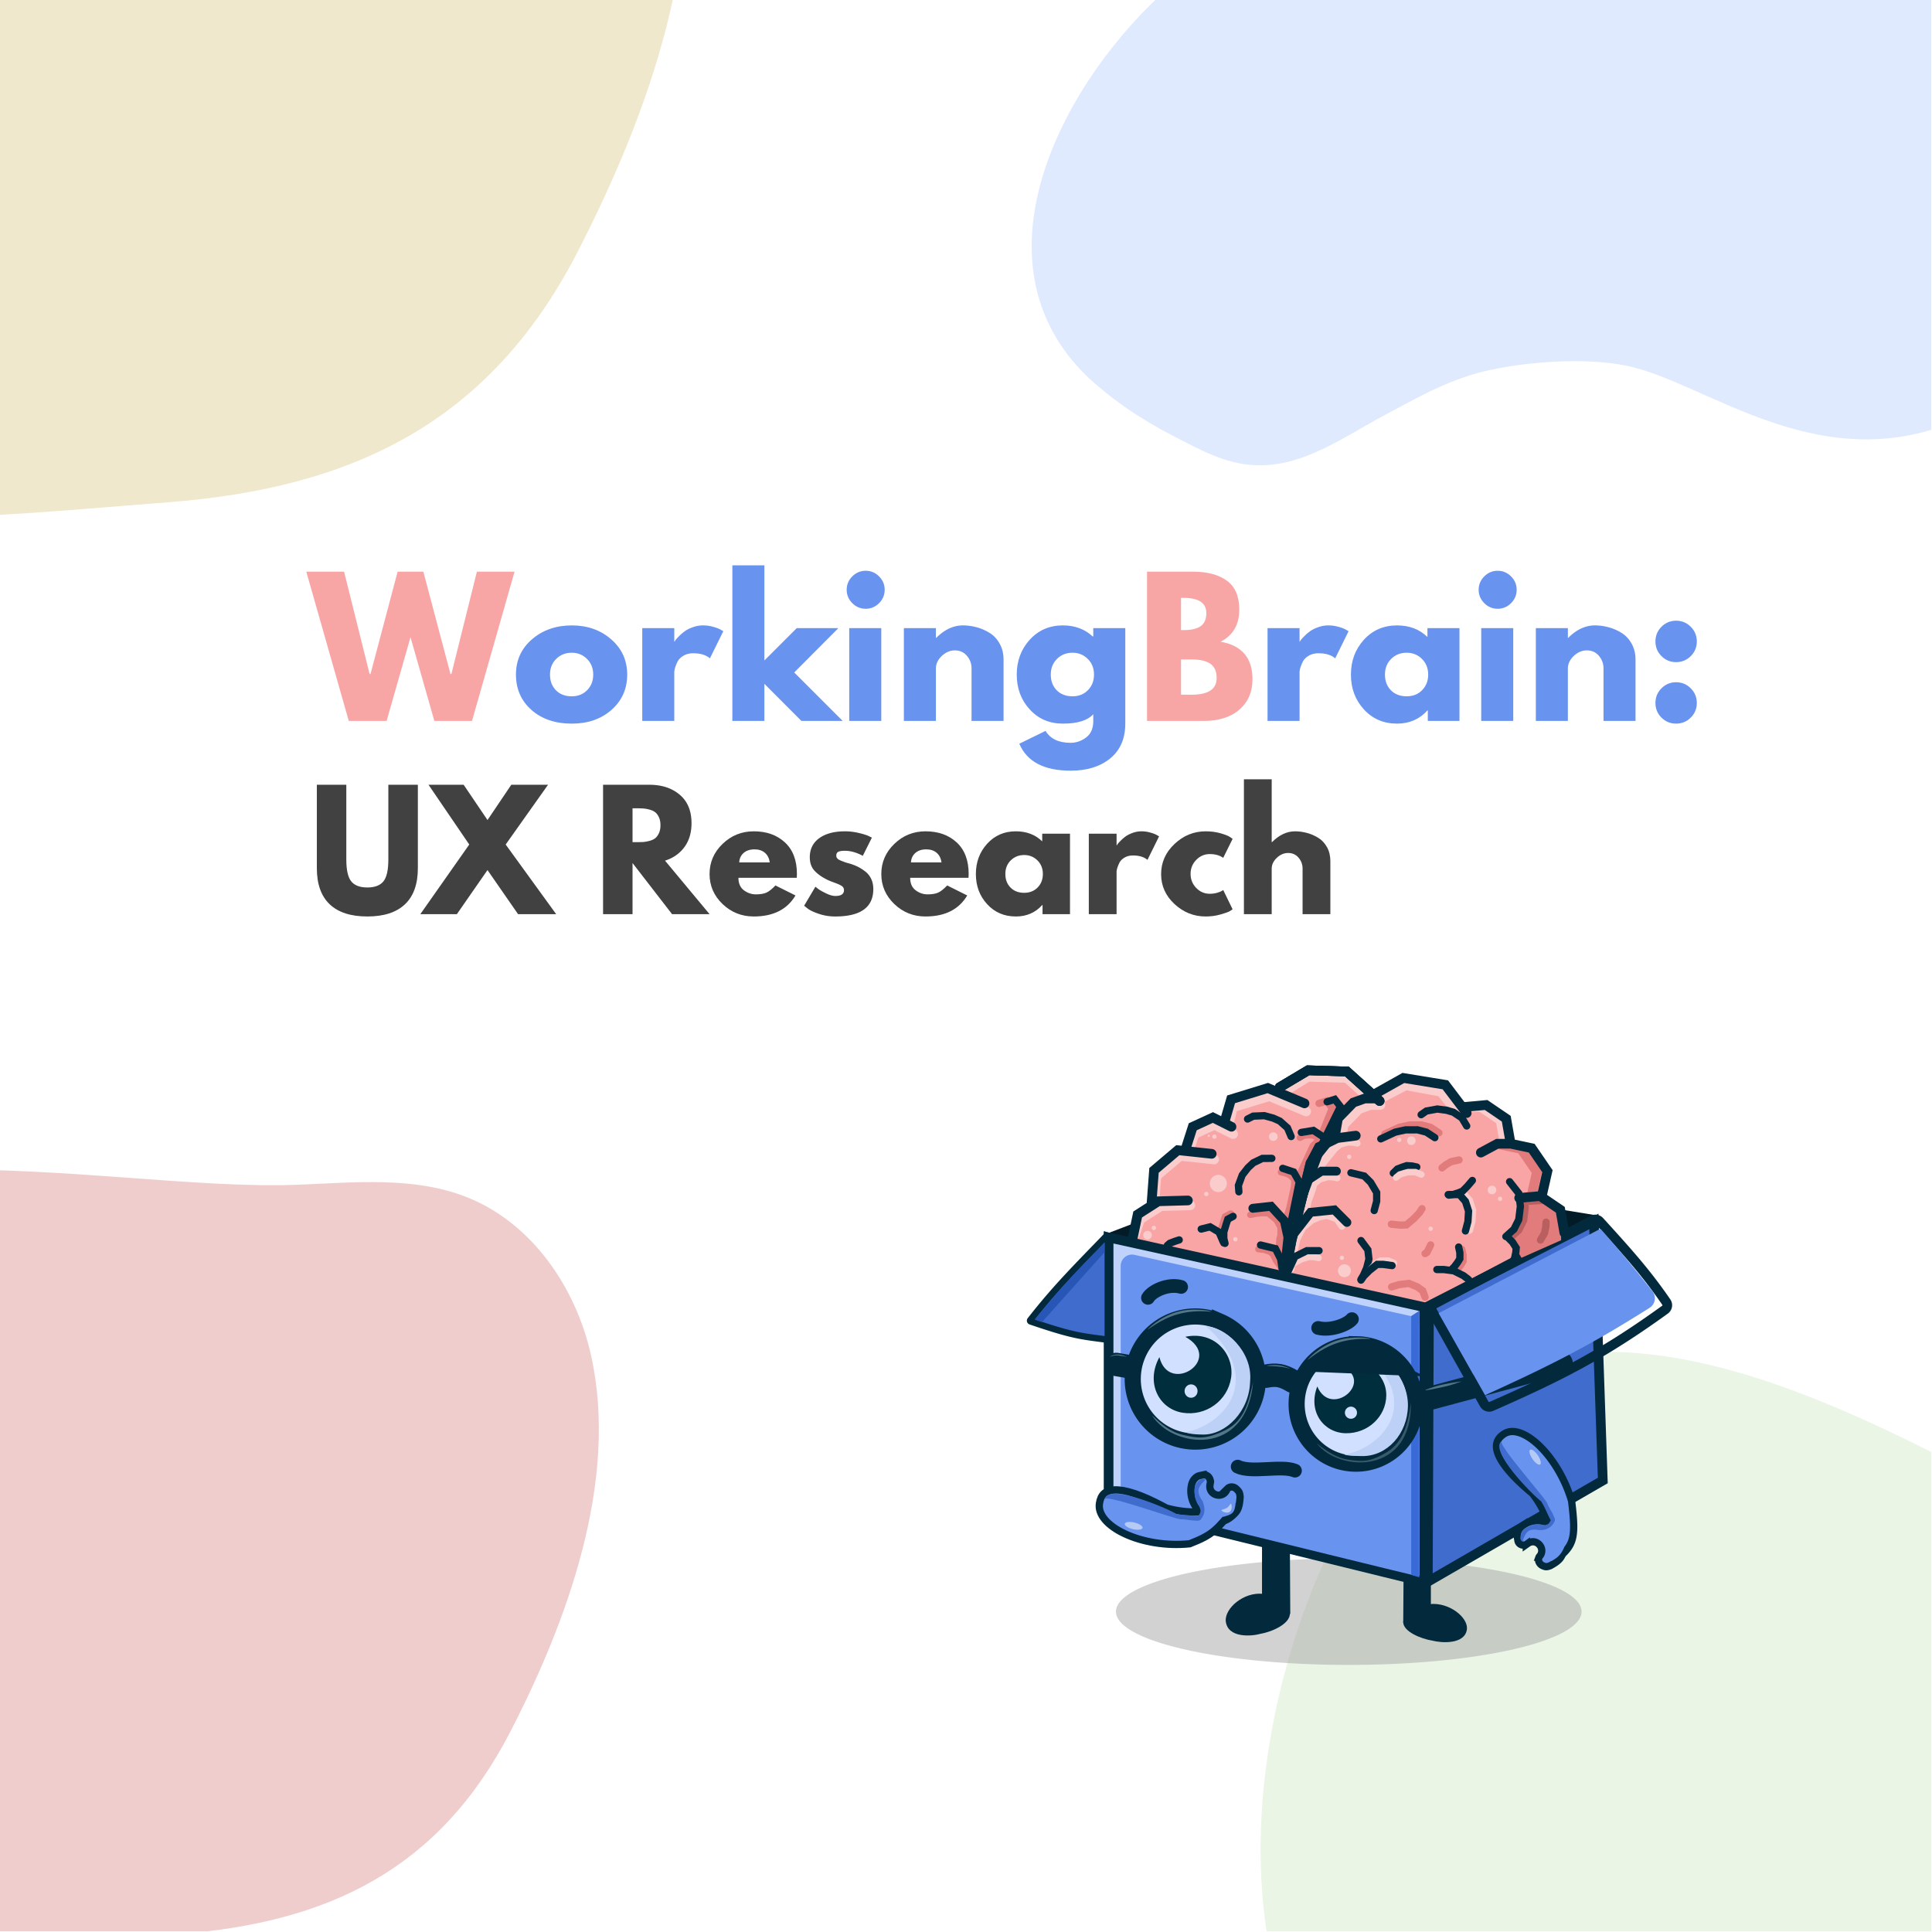 <svg xmlns="http://www.w3.org/2000/svg" width="881" viewBox="0 0 660.75 660.75" height="881" version="1.2"><defs><clipPath id="n"><path d="M489 381h84.477v71H489zm0 0"/></clipPath><clipPath id="a"><path d="M0 0h660.5v660.5H0zm0 0"/></clipPath><clipPath id="c"><path d="M0 400h205v260.5H0zm0 0"/></clipPath><clipPath id="d"><path d="m-190.77 404.297 353.864-92.942 81.89 311.805-353.859 92.938zm0 0"/></clipPath><clipPath id="e"><path d="m-190.77 404.297 353.864-92.942 81.89 311.805-353.859 92.938zm0 0"/></clipPath><clipPath id="f"><path d="M0 0h235v178H0zm0 0"/></clipPath><clipPath id="g"><path d="m-253.234-145.465 436.527-114.652L284.23 124.199l-436.523 114.649zm0 0"/></clipPath><clipPath id="h"><path d="m-253.234-145.465 436.527-114.652L284.23 124.199l-436.523 114.649zm0 0"/></clipPath><clipPath id="i"><path d="M431 462h229.5v198.5H431zm0 0"/></clipPath><clipPath id="j"><path d="m450.852 408.277 407.097 65.555-57.687 358.25-407.102-65.559zm0 0"/></clipPath><clipPath id="k"><path d="m450.852 408.277 407.097 65.555-57.687 358.25-407.102-65.559zm0 0"/></clipPath><clipPath id="l"><path d="M381 532h160v37.41H381zm0 0"/></clipPath><clipPath id="m"><path d="M350.063 390H422v65h-71.938zm0 0"/></clipPath><clipPath id="b"><path d="M352 0h308.5v160H352zm0 0"/></clipPath><clipPath id="o"><path d="M350.063 410H392v61h-41.938zm0 0"/></clipPath><clipPath id="p"><path d="M439 420h134.477v105H439zm0 0"/></clipPath><clipPath id="q"><path d="M489 417h82v65h-82zm0 0"/></clipPath><clipPath id="r"><path d="M569.879 445.422c.55.8.387 1.902-.383 2.515l-.074.06c-20.422 14.765-34.387 22.023-57.129 32.116l-2.227.985c-.878.39-1.91.066-2.414-.743l-.047-.078-17.726-31.66a1.936 1.936 0 0 1 .695-2.605l.09-.051 54.04-28.61a1.933 1.933 0 0 1 2.276.352l.06.059c9.394 10.336 15.483 17.09 22.19 26.718zm0 0"/></clipPath><clipPath id="s"><path d="M470 398h103.477v103H470zm0 0"/></clipPath><clipPath id="t"><path d="M350.063 421H436v93h-85.938zm0 0"/></clipPath><clipPath id="u"><path d="M455 357.238h61V398h-61zm0 0"/></clipPath><clipPath id="v"><path d="M401 357.238h65V405h-65zm0 0"/></clipPath><clipPath id="w"><path d="M420 357.238h67V395h-67zm0 0"/></clipPath><clipPath id="x"><path d="M420 357.238h69V455h-69zm0 0"/></clipPath><clipPath id="y"><path d="M400 357.238h65V403h-65zm0 0"/></clipPath><clipPath id="z"><path d="M418 357.238h73V396h-73zm0 0"/></clipPath><clipPath id="A"><path d="M451 357.238h70V400h-70zm0 0"/></clipPath></defs><g clip-path="url(#a)"><path style="stroke:none;fill-rule:nonzero;fill:#fff;fill-opacity:1" d="M0 0h660.5v660.5H0zm0 0"/><path style="stroke:none;fill-rule:nonzero;fill:#fff;fill-opacity:1" d="M0 0h660.5v660.5H0zm0 0"/></g><g clip-path="url(#b)"><path style="stroke:none;fill-rule:evenodd;fill:#e0eaff;fill-opacity:1" d="M591.59-214.25c-15.578 3.172-25.324 6.352-35.059 15.418-31.172 27.668-33.77 53.52-57.789 91.617-30.52 49.438-44.8 55.332-84.41 89.809-5.195 4.078-9.094 8.168-13.633 12.246-37.008 32.203-70.129 94.34-28.574 134.25 8.445 7.71 17.531 14.062 29.875 20.406 11.684 5.895 22.727 12.7 39.605 8.168 11.696-3.172 22.727-10.89 33.122-16.324 11.043-5.895 22.078-12.25 35.71-14.973 12.981-2.722 31.82-4.078 45.454-1.355 27.925 5.445 67.53 40.82 116.882 17.234C740.957 109.594 710.433 56.976 733.81 3c8.445-19.957 27.277-50.348 15.582-78.473-7.145-18.14-18.828-23.586-25.977-29.937-3.894-3.63 3.899-2.266-8.441-8.617-5.2-2.723-20.13-17.235-25.328-25.403-3.247-4.988-5.196-10.433-7.793-17.234-9.098-26.309-24.676-37.649-48.704-50.793-13.632-7.262-24.027-9.984-41.558-6.8zm0 0"/></g><g clip-path="url(#c)"><g clip-path="url(#d)"><g clip-path="url(#e)"><path style="stroke:none;fill-rule:nonzero;fill:#f0cdcd;fill-opacity:1" d="M-129.023 443.727c-5.07 7.558-8.922 16.445-11.223 26.878-14.871 67.313 14.45 181.032 94.426 192.805 33.992 5.004 72.586.676 106.726-1.926 51.16-3.898 89.254-21.894 113.711-69.379 19.403-37.671 37.07-85.668 27.531-128.546-5.175-23.274-20.246-45.27-42.394-54.086-18.242-7.266-38.645-5.024-58.266-4.278-66.945 2.535-185.238-28.988-230.511 38.532"/></g></g></g><g clip-path="url(#f)"><g clip-path="url(#g)"><g clip-path="url(#h)"><path style="stroke:none;fill-rule:nonzero;fill:#f0e8cd;fill-opacity:1" d="M-177.066-96.828c-6.254 9.328-11.004 20.289-13.844 33.16-18.344 83.04 17.824 223.324 116.488 237.844 41.934 6.172 89.543.832 131.652-2.375 63.114-4.813 110.11-27.008 140.278-85.586 23.937-46.473 45.73-105.684 33.965-158.578-6.387-28.707-24.977-55.84-52.297-66.723-22.504-8.957-47.676-6.191-71.88-5.273-82.585 3.125-228.515-35.762-284.362 47.53"/></g></g></g><g clip-path="url(#i)"><g clip-path="url(#j)"><g clip-path="url(#k)"><path style="stroke:none;fill-rule:nonzero;fill:#eaf5e6;fill-opacity:1" d="M496.512 477.066c-8.676 5.48-16.692 12.887-23.825 22.586-46.019 62.602-67.652 193.18 9.415 241.782 32.753 20.656 74.507 33.793 110.878 46.675 54.508 19.313 101.977 18.133 148.836-19.656 37.176-29.984 77.27-71.398 86.993-119.941 5.273-26.344-.23-55.887-19.036-75.074-15.492-15.805-37.543-22.797-58.101-30.977-70.16-27.914-177.711-114.344-255.16-65.395"/></g></g></g><g clip-path="url(#l)"><path style="stroke:none;fill-rule:nonzero;fill:#a0a0a0;fill-opacity:.48" d="M540.902 551.176c0 .597-.125 1.195-.382 1.789-.254.594-.637 1.183-1.145 1.77a12.605 12.605 0 0 1-1.898 1.734 22.459 22.459 0 0 1-2.633 1.683c-1 .555-2.114 1.094-3.344 1.618a56.63 56.63 0 0 1-4.016 1.535c-1.449.496-3 .976-4.652 1.437-1.656.461-3.406.906-5.25 1.328-1.844.422-3.773.82-5.789 1.2-2.016.378-4.11.734-6.277 1.066-2.168.332-4.403.64-6.7.922-2.3.281-4.656.535-7.066.765-2.406.227-4.86.426-7.355.602a331.443 331.443 0 0 1-15.31.695c-2.593.059-5.194.09-7.804.09a346.075 346.075 0 0 1-15.531-.351 330.519 330.519 0 0 1-7.582-.434 315.086 315.086 0 0 1-7.356-.602c-2.41-.23-4.765-.484-7.062-.765-2.3-.281-4.535-.59-6.703-.922a188.368 188.368 0 0 1-6.277-1.066 151.373 151.373 0 0 1-5.79-1.2 115.004 115.004 0 0 1-5.246-1.328 83.569 83.569 0 0 1-4.656-1.437 57.368 57.368 0 0 1-4.015-1.535 35.203 35.203 0 0 1-3.34-1.618c-1-.55-1.875-1.113-2.633-1.683-.758-.57-1.39-1.149-1.899-1.735-.511-.586-.89-1.175-1.148-1.77a4.538 4.538 0 0 1-.383-1.788c0-.598.13-1.192.383-1.785.258-.598.637-1.188 1.148-1.774a12.433 12.433 0 0 1 1.899-1.734 22.136 22.136 0 0 1 2.633-1.684c.996-.55 2.109-1.09 3.34-1.617a57.369 57.369 0 0 1 4.015-1.535c1.45-.496 3-.977 4.656-1.438 1.653-.46 3.403-.902 5.246-1.324 1.844-.426 3.774-.824 5.79-1.203 2.015-.379 4.109-.734 6.277-1.066 2.168-.332 4.402-.637 6.703-.918 2.297-.285 4.652-.54 7.063-.766 2.41-.23 4.859-.43 7.355-.605a330.52 330.52 0 0 1 15.309-.696c2.597-.058 5.199-.09 7.804-.09a345.545 345.545 0 0 1 15.535.352c2.555.117 5.082.262 7.579.434 2.496.175 4.949.375 7.355.605 2.41.227 4.766.48 7.066.766 2.297.28 4.532.586 6.7.918 2.168.332 4.261.687 6.277 1.066s3.945.777 5.789 1.203c1.844.422 3.594.863 5.25 1.324a84.43 84.43 0 0 1 4.652 1.438 56.63 56.63 0 0 1 4.016 1.535 37.83 37.83 0 0 1 3.344 1.617c.996.551 1.875 1.114 2.633 1.684.753.57 1.386 1.152 1.898 1.734.508.586.89 1.176 1.145 1.774.257.593.382 1.187.382 1.785zm0 0"/></g><path style="stroke:none;fill-rule:nonzero;fill:#03293d;fill-opacity:1" d="M441.152 551.867c0 3.508-6.07 6.215-10.07 6.906-3.102.872-11.18 1.52-11.867-4.28-.414-4.423 6.07-10.087 12.695-9.395 3.504 0 9.242 3.261 9.242 6.77zm0 0"/><path style="stroke:none;fill-rule:nonzero;fill:#03293d;fill-opacity:1" d="m431.613 523.828 9.52 2.875.14 25.258-9.66.32zM479.91 554.79c0 3.21 6.031 5.69 10.004 6.32 3.078.796 11.098 1.39 11.781-3.919.41-4.046-6.027-9.226-12.605-8.597-3.48 0-9.18 2.984-9.18 6.195zm0 0"/><path style="stroke:none;fill-rule:nonzero;fill:#03293d;fill-opacity:1" d="m489.363 532.668-9.316 2.273-.137 19.973 9.453.254zm0 0"/><g clip-path="url(#m)"><path style="fill:none;stroke-width:19;stroke-linecap:butt;stroke-linejoin:miter;stroke:#021b27;stroke-opacity:1;stroke-miterlimit:4" d="m103.841 244.13 46.991-18" transform="matrix(.276 0 0 .276 350.134 357.24)"/></g><g clip-path="url(#n)"><path style="fill:none;stroke-width:21;stroke-linecap:butt;stroke-linejoin:miter;stroke:#021b27;stroke-opacity:1;stroke-miterlimit:4" d="m622.227 208.002 88.858 14.493" transform="matrix(.276 0 0 .276 350.134 357.24)"/></g><path style="stroke:none;fill-rule:nonzero;fill:#f9a5a5;fill-opacity:1" d="m460.04 367.184 8.972 7.324 11.59-5.25 12.972 2.898 6.762 7.184 7.726-.828 6.622 5.527v6.492l10.629 5.11 2.757 6.214-1.933 7.735 7.84 4.008v6.043l-8.852 38.71-39.047 25.266h-50.973l-39.046-25.265-8.852-38.711 6.871-8.532 1.52-10.91 6.21-5.113 4.141-2.899 1.653-6.628 6.21-2.352h5.52l2.621-6.906 10.902-4.145 4.97.969 8.003-5.941zm0 0"/><path style="fill-rule:nonzero;fill:#bfd2fc;fill-opacity:1;stroke-width:12;stroke-linecap:butt;stroke-linejoin:miter;stroke:#03293d;stroke-opacity:1;stroke-miterlimit:4" d="M496.102 325.39v340.524l-390.987-96.05V239.039zm0 0" transform="matrix(.276 0 0 .276 350.134 357.24)"/><path style="fill-rule:nonzero;fill:#3f6ccd;fill-opacity:1;stroke-width:12;stroke-linecap:butt;stroke-linejoin:miter;stroke:#03293d;stroke-opacity:1;stroke-miterlimit:4" d="m500.66 665.645 1.429-341.896 204.34-104.534 11.053 320.97zm0 0" transform="matrix(.276 0 0 .276 350.134 357.24)"/><path style="stroke:none;fill-rule:nonzero;fill:#6893ef;fill-opacity:1" d="M383.281 432.938a3.868 3.868 0 0 1 4.7-3.778l94.386 20.91a3.866 3.866 0 0 1 3.031 3.774v84.32c0 .664-.304.961-.953.809-7.566-1.758-58.78-14.383-98.226-24.043a3.859 3.859 0 0 1-2.938-3.754zm0 0"/><path style="stroke:none;fill-rule:nonzero;fill:#386bd7;fill-opacity:1" d="m482.637 450.082 2.761-1.793v91.164l-2.761-.828zm0 0"/><path style="stroke:none;fill-rule:nonzero;fill:#3f6ccd;fill-opacity:1" d="M378.7 422.73a.312.312 0 0 1 .128.098c.016.027.035.059.04.106l.003.054v34.985a.285.285 0 0 1-.293.28l-.031-.003c-4.442-.605-7.254-.906-10.817-1.684-3.335-.726-7.34-1.875-13.906-4.097l-1.347-.457a.27.27 0 0 1-.149-.39l.02-.028c8.05-10.32 14.687-17.055 24.117-26.805l1.926-1.992a.251.251 0 0 1 .144-.086.311.311 0 0 1 .164.02zm0 0"/><g clip-path="url(#o)"><path style="fill:none;stroke-width:8;stroke-linecap:butt;stroke-linejoin:miter;stroke:#03293d;stroke-opacity:1;stroke-miterlimit:4" d="M103.501 237.06c.213.084.368.226.468.353.056.099.127.212.141.382l.014.197v126.635c0 .551-.467 1.032-1.061 1.018l-.114-.014c-16.092-2.192-26.283-3.28-39.192-6.094-12.087-2.63-26.595-6.787-50.387-14.833l-4.883-1.654a.98.98 0 0 1-.538-1.414l.07-.099c29.172-37.357 53.219-61.734 87.386-97.026l6.978-7.211c.198-.212.368-.283.524-.311.17-.029.382-.015.594.07zm0 0" transform="matrix(.276 0 0 .276 350.134 357.24)"/></g><path style="stroke:none;fill-rule:nonzero;fill:#2856b7;fill-opacity:1" d="M377.762 424.945v3.313l-21.387 23.898-2.484-.828c8.062-9.98 13.421-15.758 23.87-26.383zm0 0"/><g clip-path="url(#p)"><path style="fill:none;stroke-width:29;stroke-linecap:round;stroke-linejoin:miter;stroke:#03293d;stroke-opacity:1;stroke-miterlimit:4" d="m488.133 442.367 177.645-47.637" transform="matrix(.276 0 0 .276 350.134 357.24)"/></g><g clip-path="url(#q)"><g clip-path="url(#r)"><path style="stroke:none;fill-rule:nonzero;fill:url(#linear0)" d="M489.367 416.953v64.535h81.063v-64.535zm0 0"/></g></g><g clip-path="url(#s)"><path style="fill:none;stroke-width:12;stroke-linecap:butt;stroke-linejoin:miter;stroke:#03293d;stroke-opacity:1;stroke-miterlimit:4" d="M796.22 319.196c1.996 2.899 1.401 6.886-1.387 9.106l-.269.212c-73.996 53.448-124.596 79.72-207 116.256l-8.068 3.564c-3.184 1.413-6.921.24-8.747-2.687l-.17-.283-64.23-114.601c-1.854-3.323-.722-7.509 2.52-9.432l.325-.183 195.805-103.559a7.008 7.008 0 0 1 8.251 1.273l.213.212c34.04 37.413 56.105 61.86 80.408 96.715zm0 0" transform="matrix(.276 0 0 .276 350.134 357.24)"/></g><path style="stroke:none;fill-rule:nonzero;fill:#6893ef;fill-opacity:1" d="m492.02 449.117 55.335-28.87c6.508 7.273 12.051 14.1 17.793 21.382a3.848 3.848 0 0 1-.96 5.633c-19.372 12.254-32.465 19.09-56.297 29.894zm0 0"/><g clip-path="url(#t)"><path style="fill:none;stroke-width:29;stroke-linecap:round;stroke-linejoin:miter;stroke:#03293d;stroke-opacity:1;stroke-miterlimit:4" d="m114.711 396.385 30.927 5.4" transform="matrix(.276 0 0 .276 350.134 357.24)"/></g><path style="fill:none;stroke-width:12;stroke-linecap:round;stroke-linejoin:miter;stroke:#fbcccc;stroke-opacity:1;stroke-miterlimit:4" d="m202.593 138.28 8.775-27.389 25.01-11.495 23 11.495" transform="matrix(.276 0 0 .276 350.134 357.24)"/><path style="fill-rule:nonzero;fill:#d1e0ff;fill-opacity:1;stroke-width:20;stroke-linecap:butt;stroke-linejoin:miter;stroke:#03293d;stroke-opacity:1;stroke-miterlimit:4" d="M290.481 414.198a79.801 79.801 0 0 1-.38 7.584 74.067 74.067 0 0 1-1.117 7.524 76.93 76.93 0 0 1-1.84 7.378 79.805 79.805 0 0 1-2.566 7.161 80.182 80.182 0 0 1-3.249 6.874 75.86 75.86 0 0 1-3.919 6.529 76.519 76.519 0 0 1-4.518 6.112 77.107 77.107 0 0 1-5.12 5.626 71.454 71.454 0 0 1-5.637 5.11 79.146 79.146 0 0 1-6.097 4.535 76.469 76.469 0 0 1-6.53 3.905 76.428 76.428 0 0 1-6.878 3.26 78.16 78.16 0 0 1-14.535 4.408c-2.485.5-5 .873-7.516 1.118-2.53.246-5.062.365-7.596.37a75.63 75.63 0 0 1-7.606-.379 74.655 74.655 0 0 1-7.517-1.116 77.132 77.132 0 0 1-7.386-1.838 79.71 79.71 0 0 1-7.154-2.563 76.424 76.424 0 0 1-6.88-3.26 77.843 77.843 0 0 1-6.521-3.9 80.095 80.095 0 0 1-6.105-4.529 77.123 77.123 0 0 1-5.631-5.114 75.8 75.8 0 0 1-9.64-11.75 72.294 72.294 0 0 1-3.91-6.523 76.278 76.278 0 0 1-3.263-6.871 79.835 79.835 0 0 1-2.558-7.164 73.776 73.776 0 0 1-1.84-7.371 75.279 75.279 0 0 1-1.12-7.522 75.754 75.754 0 0 1-.37-7.603 75.908 75.908 0 0 1 .366-7.599 79.72 79.72 0 0 1 1.117-7.523 75.079 75.079 0 0 1 1.855-7.378 79.703 79.703 0 0 1 2.551-7.161 80.23 80.23 0 0 1 3.263-6.874 74.135 74.135 0 0 1 3.905-6.515 76.69 76.69 0 0 1 4.533-6.112 76.894 76.894 0 0 1 10.741-10.75 76.612 76.612 0 0 1 6.112-4.521 77.945 77.945 0 0 1 6.515-3.92 78.126 78.126 0 0 1 6.879-3.245 76.944 76.944 0 0 1 7.157-2.556 79.205 79.205 0 0 1 7.378-1.852c2.499-.5 5-.873 7.53-1.119a75.553 75.553 0 0 1 7.596-.37c2.534-.005 5.07.116 7.592.366a79.95 79.95 0 0 1 7.531 1.115 82.623 82.623 0 0 1 7.372 1.853c2.43.731 4.82 1.59 7.154 2.563a80.33 80.33 0 0 1 6.88 3.245c2.238 1.2 4.407 2.501 6.521 3.915a83.302 83.302 0 0 1 6.12 4.528 77.123 77.123 0 0 1 5.63 5.115 76.933 76.933 0 0 1 5.1 5.63 79.309 79.309 0 0 1 4.541 6.105 84.536 84.536 0 0 1 3.909 6.524 78.235 78.235 0 0 1 3.249 6.885 78.352 78.352 0 0 1 2.558 7.164 76.934 76.934 0 0 1 1.854 7.37c.486 2.483.86 4.995 1.12 7.523.246 2.528.364 5.058.37 7.603zm0 0" transform="matrix(.276 .004 -.004 .276 351.666 356.464)"/><path style="fill-rule:nonzero;fill:#d1e0ff;fill-opacity:1;stroke-width:20;stroke-linecap:butt;stroke-linejoin:miter;stroke:#03293d;stroke-opacity:1;stroke-miterlimit:4" d="M412.565 371.357c40.537.538 73.049 34.049 72.51 74.969-.551 40.92-33.954 73.554-74.477 73.017-40.537-.552-73.062-34.063-72.51-74.983.538-40.92 33.94-73.554 74.477-73.003zm0 0" transform="matrix(.276 0 0 .276 350.134 357.24)"/><path style="stroke:none;fill-rule:nonzero;fill:#bdd0f5;fill-opacity:1" d="M481.52 480.785c-.13 9.613-7.153 17.313-15.688 17.2-4.137-.06-4.965-.208-6.062-.497 13.418-2.445 26.734-18.015 7.222-34.578 6.207.082 14.656 8.266 14.528 17.875zm0 0"/><path style="stroke:none;fill-rule:nonzero;fill:#395a6b;fill-opacity:1" d="M474.41 496.578c-5.984 3.621-8.601 3.34-13.558 2.582-4.961-.758-9.391-4.71-10.563-5.566 7.742 10.086 32.93 10.785 32.211-14.04-.629 5.798-2.11 13.403-8.09 17.024zm0 0"/><path style="stroke:none;fill-rule:nonzero;fill:#537789;fill-opacity:1" d="M419.137 489.102c-6.774 3.304-9.508 2.804-14.66 1.617-5.153-1.184-9.356-5.668-10.489-6.653 6.95 11.153 32.309 14.532 34.594-11.46-1.375 6.003-2.672 13.187-9.445 16.496zm0 0"/><path style="stroke:none;fill-rule:nonzero;fill:#bdd0f5;fill-opacity:1" d="M427.535 472.336c-.137 10.219-8.25 18.394-16.098 18.289-4.246-.059-4.953-.465-6.078-.773 13.762-2.606 27.114-18.641 7.106-36.235 6.367.086 16.035 8.5 15.07 18.719zm0 0"/><path style="stroke:none;fill-rule:nonzero;fill:#537789;fill-opacity:1" d="M414.258 448.543c-.664.187-5.477-.75-11.488.945-6.016 1.7-10.22 5.465-10.293 5.2 0 0 4.05-4.301 10.066-5.997 6.016-1.695 11.98-.222 11.715-.148zM468.688 457.86c-.657.218-5.504-.493-11.434 1.484-5.93 1.98-9.95 5.945-10.035 5.683 0 0 3.844-4.488 9.773-6.468 5.93-1.98 11.957-.79 11.695-.7zm0 0"/><path style="stroke:none;fill-rule:nonzero;fill:#002e3d;fill-opacity:1" d="M474.113 477.266c-.093 7.23-6.289 13.007-13.832 12.906-7.547-.102-13.105-7.375-9.765-16.008 4.761 11.39 20.754-2.371 7.312-7.41 9.102-3.262 16.383 3.285 16.285 10.512zm0 0"/><path style="stroke:none;fill-rule:nonzero;fill:#d1e0ff;fill-opacity:1" d="M464.098 483.18a2.043 2.043 0 0 1-.168.789 1.96 1.96 0 0 1-.457.668 2.034 2.034 0 0 1-.676.437 2.062 2.062 0 0 1-2.25-.476 2.045 2.045 0 0 1-.586-1.477c.004-.273.059-.535.168-.789a2 2 0 0 1 .457-.664 2.062 2.062 0 0 1 2.926.04 2.045 2.045 0 0 1 .586 1.472zm0 0"/><path style="stroke:none;fill-rule:nonzero;fill:#002e3d;fill-opacity:1" d="M421.035 471.2c-1.195 7.886-8.629 13.234-16.601 11.952-7.973-1.28-12.758-10.093-7.918-19.007 3.316 13.183 22.336.632 8.863-6.961 10.129-2.153 16.851 6.132 15.656 14.015zm0 0"/><path style="stroke:none;fill-rule:nonzero;fill:#d1e0ff;fill-opacity:1" d="M409.535 476.105a2.28 2.28 0 0 1-.297.836c-.152.258-.347.48-.586.657-.238.18-.496.304-.785.375a2.158 2.158 0 0 1-1.672-.266 2.29 2.29 0 0 1-1-1.414 2.346 2.346 0 0 1 .262-1.73 2.36 2.36 0 0 1 .586-.657c.238-.18.5-.304.785-.375.285-.07.574-.086.863-.039.29.047.559.149.809.309.254.156.465.36.637.601a2.349 2.349 0 0 1 .398 1.703zm0 0"/><path style="fill:none;stroke-width:29;stroke-linecap:round;stroke-linejoin:miter;stroke:#03293d;stroke-opacity:1;stroke-miterlimit:4" d="M299.844 410.963c13.29-2.616 20.806-1.23 33.601 6.334" transform="matrix(.276 0 0 .276 350.134 357.24)"/><path style="stroke:none;fill-rule:nonzero;fill:#537789;fill-opacity:1" d="M441.254 468.09c-.227-.016-2.043-.57-4.086-.742-2.043-.176-3.922-.141-3.906-.328 0 0 1.87-.274 3.914-.098 2.043.172 4.168 1.176 4.078 1.168zM499.848 472.465c-.36.078-2.953 1.172-6.192 1.86-3.238.687-6.16 1.359-6.222 1.066 0 0 2.878-1.215 6.117-1.903 3.238-.691 6.437-1.05 6.297-1.023zM385.43 464.05c-.121-.027-2.489-.417-3.035-.472-1.52-.16-2.817.555-2.766.336 0 0 1.668-1.031 3.758-.562 1.09.246 2.093.71 2.043.699zm0 0"/><g clip-path="url(#u)"><path style="fill:none;stroke-width:11;stroke-linecap:round;stroke-linejoin:miter;stroke:#fbcccc;stroke-opacity:1;stroke-miterlimit:4" d="m445.799 65.503 27.5-14.507 43.495 8.003 18.5 23.5" transform="matrix(.276 0 0 .276 350.134 357.24)"/></g><path style="fill:none;stroke-width:9;stroke-linecap:round;stroke-linejoin:miter;stroke:#e27b7b;stroke-opacity:1;stroke-miterlimit:4" d="m514.374 109.393-10.502-6.872-11.11-2.856-14.523.028-12.866 2.828-18.003 8.37" transform="matrix(.276 0 0 .276 350.134 357.24)"/><path style="fill:none;stroke-width:9;stroke-linecap:round;stroke-linejoin:miter;stroke:#fbcccc;stroke-opacity:1;stroke-miterlimit:4" d="m552.307 229.961 3.071-11.566.778-13.008-3.85-11.99-7.43-8.513h-2.647" transform="matrix(.276 0 0 .276 350.134 357.24)"/><path style="fill:none;stroke-width:9;stroke-linecap:round;stroke-linejoin:miter;stroke:#e27b7b;stroke-opacity:1;stroke-miterlimit:4" d="m531.231 279.506 6.327-1.159 4.006-5.387 2.802-4.567v-7.494l-1.5-7.014" transform="matrix(.276 0 0 .276 350.134 357.24)"/><path style="fill:none;stroke-width:8;stroke-linecap:round;stroke-linejoin:miter;stroke:#e27b7b;stroke-opacity:1;stroke-miterlimit:4" d="m319.235 277.004-7.006-9.997-3.397-7.225-4.105-3.28-6.992-2.22-7.006-.778" transform="matrix(.276 0 0 .276 350.134 357.24)"/><path style="fill:none;stroke-width:9;stroke-linecap:round;stroke-linejoin:miter;stroke:#e27b7b;stroke-opacity:1;stroke-miterlimit:4" d="m246.37 243.394-1.5-6.01v-7.988l3-10.011 1.997-5.995 6.51-3.493M319.73 277.499l-4.005-8.993 1.656-27.615 12.356-38.389 6.497-30.004 8.138-16.105 14.352-30.895 8.011-7.494 15.64-39.11-7.006-9.007-9.497 2.997" transform="matrix(.276 0 0 .276 350.134 357.24)"/><path style="fill:none;stroke-width:8;stroke-linecap:round;stroke-linejoin:miter;stroke:#fbcccc;stroke-opacity:1;stroke-miterlimit:4" d="m365.376 264.476-5.137-1.004-6.044-.41-4.685 1.216-5.76 1.782-8.026 4.44" transform="matrix(.276 0 0 .276 350.134 357.24)"/><path style="fill:none;stroke-width:12;stroke-linecap:round;stroke-linejoin:miter;stroke:#fbcccc;stroke-opacity:1;stroke-miterlimit:4" d="m161.377 202.898 3-40.001 29.497-25.013 41.994 4.51M329.737 277.499l1.5-12.995 3-12.5 2.492-11 7.997-16.006 6.001-31.503 5.506-15.002 6.143-23.6 30.997-38.501 3-16.996 18.995-19.499 13.998-5.005h12.512M137.726 235.504l6.411-18.975 25.548-16.303 36.673-1.047" transform="matrix(.276 0 0 .276 350.134 357.24)"/><path style="stroke:none;fill-rule:nonzero;fill:#e27b7b;fill-opacity:1" d="M520.344 409.453h6.347l7.211 3.246v11.465l-13.558 6.008-3.727-6.492 2.899-6.215zm0 0"/><path style="fill:none;stroke-width:9;stroke-linecap:round;stroke-linejoin:miter;stroke:#b95f5f;stroke-opacity:1;stroke-miterlimit:4" d="m603.374 238.897 9.992-9.007 6.002-12.004 2.01-16.501-2.01-11.891M644.236 193l-25.01 1.57" transform="matrix(.276 0 0 .276 350.134 357.24)"/><path style="fill:none;stroke-width:12;stroke-linecap:round;stroke-linejoin:miter;stroke:#fbcccc;stroke-opacity:1;stroke-miterlimit:4" d="m539.88 79.247 25.986-2.361 25.01 17.01 4.996 28.49" transform="matrix(.276 0 0 .276 350.134 357.24)"/><path style="fill:none;stroke-width:12;stroke-linecap:round;stroke-linejoin:miter;stroke:#e27b7b;stroke-opacity:1;stroke-miterlimit:4" d="m590.366 123.886 26.001 5.5 19.504 28.506-6.992 30.994" transform="matrix(.276 0 0 .276 350.134 357.24)"/><g clip-path="url(#v)"><path style="fill:none;stroke-width:12;stroke-linecap:round;stroke-linejoin:miter;stroke:#fbcccc;stroke-opacity:1;stroke-miterlimit:4" d="m252.796 104.005 6.073-26.115 45.504-13.999 45.505 19.004" transform="matrix(.276 0 0 .276 350.134 357.24)"/></g><g clip-path="url(#w)"><path style="fill:none;stroke-width:12;stroke-linecap:round;stroke-linejoin:miter;stroke:#fbcccc;stroke-opacity:1;stroke-miterlimit:4" d="m321.301 58.999 31.068-19.103 48.01 1.5 27.416 24.602" transform="matrix(.276 0 0 .276 350.134 357.24)"/></g><path style="fill:none;stroke-width:12;stroke-linecap:round;stroke-linejoin:miter;stroke:#03293d;stroke-opacity:1;stroke-miterlimit:4" d="m134.3 242.998 6.837-32.465 25.547-16.317 36.673-1.032M158.376 195.885l3-39.987 29.497-25.013 41.995 4.51M200.597 129.273l8.775-27.389 24.996-11.495 23 11.495" transform="matrix(.276 0 0 .276 350.134 357.24)"/><path style="fill:none;stroke-width:9;stroke-linecap:round;stroke-linejoin:miter;stroke:#03293d;stroke-opacity:1;stroke-miterlimit:4" d="m327.373 281.387 8.507-18.495 14.989-7.508h15.003M320.367 279.393l-1.996-13.503-6.496-12.994-18.5-4.51M247.87 245.897l-2.49-5.5-3.51-8.004-10.998-6.504-10.997 2.743M249.371 246.391l-1.5-5.995v-8.003l3-9.997 1.996-6.009 6.511-3.492M417.873 290.889l3-4.991 4.006-9.007 2.817-11.043-1.316-11.454-8.507-11.51M554.302 294.622l-4.076-4.172-5.35-4.058-12.003-5.995-12.498-1.626h-8.506M529.42 279.464l4.133-4.115 4.02-5.387 2.802-4.567v-7.494l-1.5-7.013M487 151.77l-5.69-1.245-6.708-.453-5.223 1.697-6.426 2.475-5.081 5.061m16.73-9.233-5.223 1.697-6.426 2.475" transform="matrix(.276 0 0 .276 350.134 357.24)"/><path style="fill:none;stroke-width:8;stroke-linecap:round;stroke-linejoin:miter;stroke:#fbcccc;stroke-opacity:1;stroke-miterlimit:4" d="m492.733 161.059-7.502-2.998h-8.973l-4.685 1.216-5.76 1.782-4.516 3.733M458.665 270.683l-7.502-2.997h-8.974l-3.453 1.81-2.01 1.187-9.993 10.817" transform="matrix(.276 0 0 .276 350.134 357.24)"/><path style="stroke:none;fill-rule:nonzero;fill:#fbcccc;fill-opacity:1" d="M482.762 390.41a.275.275 0 1 0 .093-.543zm-.196 1.176a1.473 1.473 0 1 0 .21-2.94 1.473 1.473 0 0 0-.21 2.94zm.29-1.719-.137-.023-.094.543.137.023zM459.832 435.027a.416.416 0 1 0 .14-.82zm-.227 1.77a2.209 2.209 0 1 0 .32-4.406 2.209 2.209 0 0 0-.32 4.406zm.368-2.59-.137-.023-.14.82.136.023zM461.535 395.8a.14.14 0 0 0 .16-.113.14.14 0 0 0-.113-.16zm-.168.575a.738.738 0 0 0 .79-.68.739.739 0 0 0-.684-.789.732.732 0 0 0-.786.68.733.733 0 0 0 .68.789zm.215-.848-.137-.023-.047.273.137.024zM478.648 390a.137.137 0 0 0 .157-.113.133.133 0 0 0-.114-.16zm-.168.574a.738.738 0 0 0 .786-.683.73.73 0 0 0-.68-.786.735.735 0 1 0-.106 1.47zm.211-.847-.136-.024-.047.274.14.023zM459.05 430.332c.079.012.15-.035.16-.113a.143.143 0 0 0-.112-.16zm-.167.574a.735.735 0 1 0-.68-.785.732.732 0 0 0 .68.785zm.215-.847-.137-.024-.047.274.137.023zM489.41 420.387a.14.14 0 0 0 .16-.114.143.143 0 0 0-.113-.16zm-.168.574a.735.735 0 1 0 .106-1.469.735.735 0 0 0-.786.684.73.73 0 0 0 .68.785zm.215-.848-.137-.023-.047.273.137.024zM513.145 410.164a.135.135 0 0 0 .16-.113.137.137 0 0 0-.114-.156zm-.168.578a.741.741 0 0 0 .789-.683.741.741 0 0 0-.684-.79.738.738 0 0 0-.105 1.473zm.214-.847-.136-.024-.047.27.137.023zM510.363 407.262a.272.272 0 0 0 .317-.227.272.272 0 0 0-.227-.316zm-.199 1.175a1.473 1.473 0 1 0-1.363-1.578 1.477 1.477 0 0 0 1.363 1.579zm.29-1.718-.138-.024-.093.543.14.024zM392.516 422.734a.281.281 0 0 0 .32-.226.283.283 0 0 0-.227-.32zm-.196 1.172a1.473 1.473 0 1 0 .21-2.938 1.473 1.473 0 0 0-.21 2.938zm.29-1.719-.137-.023-.094.547.137.023zM435.57 389.031a.277.277 0 0 0 .094-.547zm-.199 1.172a1.47 1.47 0 0 0 1.574-1.363 1.47 1.47 0 1 0-2.933-.211 1.47 1.47 0 0 0 1.36 1.574zm.293-1.719-.14-.023-.09.547.136.023zM416.758 405.324a.55.55 0 0 0 .637-.449.557.557 0 0 0-.454-.64zm-.258 2.371a2.948 2.948 0 0 0 .422-5.879 2.947 2.947 0 0 0-.422 5.88zm.441-3.46-.136-.024-.188 1.09.14.023zM412.688 408.508a.143.143 0 0 0 .16-.113.143.143 0 0 0-.114-.16zm-.168.574a.73.73 0 0 0 .785-.68.735.735 0 1 0-1.47-.105.735.735 0 0 0 .685.785zm.214-.848-.14-.023-.047.273.14.024zM415.445 388.895a.139.139 0 1 0 .047-.274zm-.168.574a.741.741 0 0 0 .79-.684.738.738 0 0 0-.684-.785.732.732 0 0 0-.785.68.738.738 0 0 0 .68.789zm.215-.848-.137-.023-.046.273.136.024zM413.527 388.55c.036.005.07-.019.078-.058a.065.065 0 0 0-.054-.078zm-.152.274c.2.016.379-.137.39-.34a.368.368 0 1 0-.39.34zm.176-.41-.14-.023-.024.136.14.024zM394.746 420.11a.133.133 0 0 0 .16-.11.139.139 0 0 0-.113-.16zm-.168.577a.741.741 0 0 0 .79-.683.74.74 0 0 0-.68-.79.741.741 0 0 0-.79.684.74.74 0 0 0 .68.79zm.215-.847-.137-.024-.047.27.137.023zM422.621 423.98a.139.139 0 1 0 .047-.273zm-.168.575a.735.735 0 1 0 .105-1.469.732.732 0 0 0-.785.68.735.735 0 0 0 .68.789zm.215-.848-.137-.023-.047.273.137.023zm0 0"/><path style="fill:none;stroke-width:8;stroke-linecap:round;stroke-linejoin:miter;stroke:#fbcccc;stroke-opacity:1;stroke-miterlimit:4" d="m413.372 122.472-5.138-1.004-6.043-.41-4.685 1.216-5.761 1.781-4.515 3.747m14.96-6.744-4.684 1.216-5.761 1.781" transform="matrix(.276 0 0 .276 350.134 357.24)"/><path style="fill:none;stroke-width:8;stroke-linecap:round;stroke-linejoin:miter;stroke:#e27b7b;stroke-opacity:1;stroke-miterlimit:4" d="m368.235 119.997-4.005-4.496-4.996-2.687-5.79-.523-6 .523-5.21 2.687M335.356 178.648l-.07-6.023v-5.628l-6.059-5.5-4.854-1.909-5.69-1.4M318.23 235.999v-9.502l-4.996-8.993-10.503-8.625h-7.006l-7.275.523-7.714 1.598" transform="matrix(.276 0 0 .276 350.134 357.24)"/><path style="fill:none;stroke-width:8;stroke-linecap:round;stroke-linejoin:miter;stroke:#fbcccc;stroke-opacity:1;stroke-miterlimit:4" d="m388.376 165.47-5.137-1.004-6.044-.41-4.685 1.216-5.76 1.782-4.516 3.747m14.96-6.745-4.684 1.216-5.76 1.782M394.236 225.493l-6.51-9.219-11.989-4.27-9.511 1.994-9.47 4.058-8.52 7.437" transform="matrix(.276 0 0 .276 350.134 357.24)"/><path style="fill:none;stroke-width:9;stroke-linecap:round;stroke-linejoin:miter;stroke:#03293d;stroke-opacity:1;stroke-miterlimit:4" d="m192.6 242.079-5.223 1.697-6.426 2.474-3.07 2.644M526.745 186.58l5.76-.932 6.398-2.036 4.94-2.065 6.03-6.15 6-7M606.148 269.368l2.25-5.415 1.33-6.59.454-5.358-4.501-7.056-5.945-6.052M597.372 237.894l10.007-9.007 5.987-11.99 2.01-16.502-2.01-16.006-11.365-14.493" transform="matrix(.276 0 0 .276 350.134 357.24)"/><path style="fill:none;stroke-width:9;stroke-linecap:round;stroke-linejoin:miter;stroke:#03293d;stroke-opacity:1;stroke-miterlimit:4" d="m547.296 230.965 3.071-11.58.793-12.995-3.864-12.004-7.417-8.498h-14.012M434.22 205.683l3.058-11.566v-10.732l-7.402-12.5-7.997-7.988-16.504-4.002M509.378 115.388l-10.502-6.872-11.111-2.842-14.536.028-12.852 2.814-18.004 8.37M548.867 100.895l-6.001-9.997-10.488-7.013-8.507-2.489-11.493-1.499-13.502 2.475-6.497 4.524M307.402 141.023l-11.663.057-11.38 5.472-6.482 6.037-7.162 9.12-4.741 12.881.566 7.89M331.308 113.988l-4.558-10.732-9.426-8.399-8.068-3.648-11.181-3.082-13.715.58-7.063 3.563M417.873 291.893l3.496-5.006 7.006-6.999 9.498-7.494h7.501l10.998 1.499" transform="matrix(.276 0 0 .276 350.134 357.24)"/><path style="fill:none;stroke-width:9;stroke-linecap:round;stroke-linejoin:miter;stroke:#e27b7b;stroke-opacity:1;stroke-miterlimit:4" d="m493.469 203.421-3.34 5.105-6.78 7.21-9.27 7.792-7.502.226-11.04-1.16M504.155 248.23l-.948 2.177-1.628 3.28-2.024 3.747-1.005.849-1.316.721M455.791 300.32l9.002-2.814 12.498-1.541 10.375 4.355 6.638 4.68 2.986 8.003M518.267 152.815l4.642-3.76 6.68-3.974 9.71-2.078" transform="matrix(.276 0 0 .276 350.134 357.24)"/><path style="fill:none;stroke-width:9;stroke-linecap:round;stroke-linejoin:miter;stroke:#b95f5f;stroke-opacity:1;stroke-miterlimit:4" d="m647.208 220.063-.354 5.967-1.557 7.622-5.024 8.568" transform="matrix(.276 0 0 .276 350.134 357.24)"/><path style="fill:none;stroke-width:11;stroke-linecap:round;stroke-linejoin:miter;stroke:#03293d;stroke-opacity:1;stroke-miterlimit:4" d="m322.872 281.387 7.997-41.995 24.5-31.503 29.497-2.997 15.513 15.497" transform="matrix(.276 0 0 .276 350.134 357.24)"/><path style="fill:none;stroke-width:11;stroke-linecap:round;stroke-linejoin:miter;stroke:#03293d;stroke-opacity:1;stroke-miterlimit:4" d="m322.872 281.387 7.997-41.995 20.51-70.995 17.493-11.51h18.5" transform="matrix(.276 0 0 .276 350.134 357.24)"/><path style="fill:none;stroke-width:12;stroke-linecap:round;stroke-linejoin:miter;stroke:#03293d;stroke-opacity:1;stroke-miterlimit:4" d="m323.877 284.385 7.997-41.995 23.496-95.5 10.502-19.993 22.504-11 23-3.012" transform="matrix(.276 0 0 .276 350.134 357.24)"/><g clip-path="url(#x)"><path style="fill:none;stroke-width:12;stroke-linecap:round;stroke-linejoin:miter;stroke:#03293d;stroke-opacity:1;stroke-miterlimit:4" d="m323.877 284.385 7.997-41.995 23.496-95.5 30.997-38.501 3-16.996 19.009-19.499 13.998-5.005h12.498" transform="matrix(.276 0 0 .276 350.134 357.24)"/></g><path style="fill:none;stroke-width:11;stroke-linecap:round;stroke-linejoin:miter;stroke:#03293d;stroke-opacity:1;stroke-miterlimit:4" d="m322.872 281.387 4.501-42.49-4.5-20.502-16.504-18-22.49 2.503" transform="matrix(.276 0 0 .276 350.134 357.24)"/><path style="fill:none;stroke-width:9;stroke-linecap:round;stroke-linejoin:miter;stroke:#03293d;stroke-opacity:1;stroke-miterlimit:4" d="m322.872 281.387 4.501-42.49 13.998-68.506-6.992-12.5-13.502-4.496" transform="matrix(.276 0 0 .276 350.134 357.24)"/><path style="fill:none;stroke-width:9;stroke-linecap:round;stroke-linejoin:miter;stroke:#03293d;stroke-opacity:1;stroke-miterlimit:4" d="m322.872 281.387 4.501-42.49 46-123-14.493-9.502-15.003 2.503" transform="matrix(.276 0 0 .276 350.134 357.24)"/><path style="fill:none;stroke-width:9;stroke-linecap:round;stroke-linejoin:miter;stroke:#03293d;stroke-opacity:1;stroke-miterlimit:4" d="m322.872 281.387 4.501-42.49 10.007-39.506 16.999-45.006 37.989-77.5-6.992-8.992-9.497 2.997" transform="matrix(.276 0 0 .276 350.134 357.24)"/><g clip-path="url(#y)"><path style="fill:none;stroke-width:12;stroke-linecap:round;stroke-linejoin:miter;stroke:#03293d;stroke-opacity:1;stroke-miterlimit:4" d="m248.876 95.394 7.997-27.501 45.505-13.998 45.49 18.99" transform="matrix(.276 0 0 .276 350.134 357.24)"/></g><g clip-path="url(#z)"><path style="fill:none;stroke-width:12;stroke-linecap:round;stroke-linejoin:miter;stroke:#03293d;stroke-opacity:1;stroke-miterlimit:4" d="m317.182 52.862 35.187-20.969 48.01 1.5 40.494 36.494" transform="matrix(.276 0 0 .276 350.134 357.24)"/><path style="fill:none;stroke-width:12;stroke-linecap:round;stroke-linejoin:miter;stroke:#03293d;stroke-opacity:1;stroke-miterlimit:4" d="m317.182 52.862 35.187-20.969 48.01 1.5 40.494 36.494" transform="matrix(.276 0 0 .276 350.134 357.24)"/><path style="fill:none;stroke-width:12;stroke-linecap:round;stroke-linejoin:miter;stroke:#03293d;stroke-opacity:1;stroke-miterlimit:4" d="m317.182 52.862 35.187-20.969 48.01 1.5 40.494 36.494" transform="matrix(.276 0 0 .276 350.134 357.24)"/></g><g clip-path="url(#A)"><path style="fill:none;stroke-width:12;stroke-linecap:round;stroke-linejoin:miter;stroke:#03293d;stroke-opacity:1;stroke-miterlimit:4" d="m435.877 60.752 34.493-19.357 52.001 8.498 26.496 34.996" transform="matrix(.276 0 0 .276 350.134 357.24)"/></g><path style="fill:none;stroke-width:12;stroke-linecap:round;stroke-linejoin:miter;stroke:#03293d;stroke-opacity:1;stroke-miterlimit:4" d="m546.871 77.24 26.001-2.348 24.996 16.996 5.01 28.505M613.876 190.073l26-2.347 24.996 16.996 4.997 28.505M566.376 133.897l20.494-11.001h16.504l26 5.5 19.504 28.492-7.006 31.008" transform="matrix(.276 0 0 .276 350.134 357.24)"/><path style="fill-rule:nonzero;fill:#6893ef;fill-opacity:1;stroke-width:9;stroke-linecap:butt;stroke-linejoin:miter;stroke:#03293d;stroke-opacity:1;stroke-miterlimit:4" d="M669.883 613.13c1.316 5.84-.198 13.193-2.944 19.556l-.27.608c-2.391 5.316-7.614 8.809-14.238 12.471-2.703 1.075-4.26 1.273-5.336 1.216-.977-.042-1.882-.311-3.354-.919l-.666-.283c-3.991-1.739-6.015-6.037-5.038-9.43l.113-.326.283-.834a1.8 1.8 0 0 1 .283-.51l.113-.155c8.79-9.417-3.17-23.415-13.73-16.628l-.509.325-1.896 1.343a1.98 1.98 0 0 1-.623.311l-.24.043-1.246.226c-3.892.665-7.275-1.584-8.082-4.694l-.057-.297c-.141-.679-.269-1.4-.424-2.192l-.467-2.7c-.227-1.23-.255-2.334-.114-3.295l.071-.396c1.118-5.16 3.397-8.257 7.898-11.326l.439-.283a30.462 30.462 0 0 1 18.64-4.977 30.4 30.4 0 0 1 17.905 7.211c2.972 2.531 6.044 5.062 8.62 7.876 2.434 2.63 4.076 5.147 4.741 7.565zm0 0" transform="matrix(.276 0 0 .276 350.134 357.24)"/><path style="stroke:none;fill-rule:nonzero;fill:#3f6ccd;fill-opacity:1" d="M527.238 523.434c.895.144 1.899-.711 1.274-1.368-.813-.718-2.332-.734-3.293-.66-.578.047-1.14.2-1.68.414-.738.29-1.789.754-2.344 1.215-.886.738-1.242 2.418-1.254 3.133 0 .031.004.059.02.086.223.484.367.719.46.828.071.082.36-.059.36-.164 0-.012.004-.02.008-.031 1.035-3.063 2.031-3.992 4.809-3.715zm0 0"/><path style="fill-rule:nonzero;fill:#6893ef;fill-opacity:1;stroke-width:9;stroke-linecap:butt;stroke-linejoin:miter;stroke:#03293d;stroke-opacity:1;stroke-miterlimit:4" d="M595.207 482.424c5.194-3.337 11.62-3.832 19.108-1.4 7.544 2.46 15.88 7.848 24.16 15.738 16.504 15.723 32.059 40.623 40.367 68.789 2.746 22.68 3.567 36.127 1.118 46.208-2.236 9.233-7.36 16.006-18.018 24.66a1.845 1.845 0 0 1-.552-.34c-.438-.395-1.047-1.216-1.684-2.969-1.344-3.69-2.095-9.063-3.567-16.868-2.83-15.13-7.926-36.269-25.278-59.316l-.312-.424-.396-.326-2.307-1.923c-23.382-19.738-35.81-35.363-40.24-47.212-2.236-5.98-2.32-10.718-1.061-14.479 1.217-3.662 3.864-6.97 8.223-9.855zm0 0" transform="matrix(.276 0 0 .276 350.134 357.24)"/><path style="stroke:none;fill-rule:nonzero;fill:#3f6ccd;fill-opacity:1" d="M529.188 514.195c.41 1.52 3.34 4.953 2.328 6.63-1.364 0-2.07-3.454-4.399-7.321-3.242-2.48-17.664-17.129-13.664-20.582-.59 1.965 15.32 19.754 15.735 21.273zm0 0"/><path style="stroke:none;fill-rule:nonzero;fill:#6893ef;fill-opacity:1" d="m531.152 518.527 3.828 10.586c-1.027 2.606-2.492 3.824-4.554 4.832l-4.278-12.293c3.864.414 3.762.192 5.004-3.125zm0 0"/><path style="stroke:none;fill-rule:nonzero;fill:#3f6ccd;fill-opacity:1" d="M531.117 518.34c.313.566.63.64.692 1.656-1.067 2.664-3.145 3.29-5.106 3.317l-.543-1.668c3.649-.047 3.371.058 4.957-3.305zm0 0"/><path style="stroke:none;fill-rule:nonzero;fill:#b5caf5;fill-opacity:1" d="M525.938 497.723c.226.332.417.668.582 1.007.164.34.28.657.355.95.074.297.098.543.074.75-.027.203-.097.347-.222.43-.122.081-.282.097-.48.046-.2-.05-.423-.164-.669-.344a4.876 4.876 0 0 1-.75-.68 7.162 7.162 0 0 1-.723-.913 7.825 7.825 0 0 1-.585-1.008 5.056 5.056 0 0 1-.356-.95 2.119 2.119 0 0 1-.074-.745c.027-.207.101-.348.222-.43.122-.086.282-.102.481-.05.2.05.422.167.668.343.246.176.496.402.75.68.258.277.5.582.726.914zm0 0"/><path style="fill:none;stroke-width:17;stroke-linecap:round;stroke-linejoin:miter;stroke:#03293d;stroke-opacity:1;stroke-miterlimit:4" d="M265.054 523.005c17.112 8.356 54.082-2.022 70.996 4.991M194.978 300.334c-16.15-4.581-36.135 5.076-41.075 13.532M364.796 351.18c15.4 3.889 36.078-3.973 41.839-10.93" transform="matrix(.276 0 0 .276 350.134 357.24)"/><path style="fill-rule:nonzero;fill:#6893ef;fill-opacity:1;stroke-width:9;stroke-linecap:butt;stroke-linejoin:miter;stroke:#03293d;stroke-opacity:1;stroke-miterlimit:4" d="M245.705 590.79c5.86-1.018 11.904-5.387 16.546-10.604l.44-.495c3.835-4.44 4.826-10.973 5.378-18.976-.184-3.308-.722-5.02-1.33-6.165-.567-1.074-1.331-1.95-2.733-3.337l-.65-.622c-3.086-2.983-7.658-3.082-10.248-.848l-.24.226-.61.594a1.826 1.826 0 0 0-.396.523l-.099.212c-4.869 12.288-22.745 7.41-21.089-5.373l.1-.608.58-3.323c.056-.268.056-.537.014-.791l-.057-.255-.354-1.414c-1.104-4.34-4.883-6.886-8.478-6.334l-.354.07a60.67 60.67 0 0 0-1.882.41l-2.237.495c-1.472.34-2.66.82-3.58 1.47l-.17.128c-4.049 3.054-5.889 6.462-6.78 12.075l-.085.552c-.963 6.688.127 13.673 3.142 19.95l.297.609c3.142 6.221 8.011 11.325 13.9 14.606l.566.311c3.595 1.909 7.246 3.917 10.94 5.345 3.482 1.343 6.483 1.951 8.988 1.64zm0 0" transform="matrix(.276 0 0 .276 350.134 357.24)"/><path style="stroke:none;fill-rule:nonzero;fill:#3f6ccd;fill-opacity:1" d="M411.695 514.102c.485.777.078 2.058-.761 1.718-1.036-.523-1.707-2.09-2.04-3.058a6.303 6.303 0 0 1-.3-1.637c-.051-.844-.082-2.121.11-2.871.296-1.164 1.679-2.18 2.331-2.48a.203.203 0 0 1 .094-.02c.566.031.84.082.973.133.105.039.09.367-.016.41a.119.119 0 0 0-.027.02c-2.368 2.238-2.79 3.585-1.352 6.203zm0 0"/><path style="fill-rule:nonzero;fill:#6893ef;fill-opacity:1;stroke-width:9;stroke-linecap:butt;stroke-linejoin:miter;stroke:#03293d;stroke-opacity:1;stroke-miterlimit:4" d="M93.707 569.072c-.863 6.603 1.5 13.291 7.006 19.753 5.534 6.504 14.083 12.556 24.869 17.547 21.428 9.912 50.784 15.228 80.04 12.23 15.144-5.924 23.269-10.208 30.784-16.656 7.36-6.292 14.24-14.705 26.2-29.156-.595-.282-1.6-.509-3.355-.438-3.95.142-9.158 1.541-16.957 3.224-15.116 3.252-36.715 6.674-65.235-1.174l-.51-.141-.466-.255-2.746-1.484c-28.096-15.101-47.727-21.054-60.437-20.686-6.412.198-10.715 1.98-13.588 4.666-2.788 2.601-4.713 6.532-5.52 12.032zm0 0" transform="matrix(.276 0 0 .276 350.134 357.24)"/><path style="stroke:none;fill-rule:nonzero;fill:#3f6ccd;fill-opacity:1" d="M404.008 519.621c1.57-.2 5.965 1.305 7.066-.355-.578-1.34-4.047-.657-8.582-1.403-3.652-2.199-23.219-10.523-24.68-5.218 1.547-1.36 24.63 7.175 26.196 6.976zm0 0"/><path style="stroke:none;fill-rule:nonzero;fill:#6893ef;fill-opacity:1" d="m408.816 519.824 9.75-1.117c2.778-.867 3.79-.977 4.07-5.25l-13.109.316c2.024 3.575 1.778 3.563-.71 6.051zm0 0"/><path style="stroke:none;fill-rule:nonzero;fill:#3f6ccd;fill-opacity:1" d="M408.629 519.867c.656.078.855.36 1.812.016 1.989-2.106 1.676-4.399.864-6.336l-1.758.137c1.512 3.597 1.492 3.285-.918 6.183zm0 0"/><path style="stroke:none;fill-rule:nonzero;fill:#b5caf5;fill-opacity:1" d="M387.531 522.992c.403.09.793.145 1.172.172a5.08 5.08 0 0 0 1.024-.031c.3-.043.539-.121.714-.227.176-.105.278-.234.301-.386.024-.153-.031-.317-.16-.493-.133-.175-.332-.347-.598-.52a5.329 5.329 0 0 0-.945-.468 7.96 7.96 0 0 0-1.144-.344 7.494 7.494 0 0 0-1.176-.172 4.789 4.789 0 0 0-1.02.028c-.3.043-.539.12-.719.226-.175.106-.273.235-.296.387-.028.152.027.316.16.492s.332.348.597.52c.266.172.582.328.942.469.363.14.746.257 1.148.347zM419.64 515.664c-.93.61-2.093.574-1.85.961.241.39 1.8 1.059 2.73.45.93-.61.773-2.313.53-2.7-.245-.39-.48.68-1.41 1.29zm0 0"/><path style="stroke:none;fill-rule:nonzero;fill:#03293d;fill-opacity:1" d="m455.797 462.453 8.762-3.73 9.625 5.277 12.984 6.719-42.094-1.692zm0 0"/><g style="fill:#424141;fill-opacity:1"><path style="stroke:none" d="M37.234-44.25v28.531c0 5.438-1.468 9.555-4.406 12.344C29.891-.594 25.598.797 19.953.797c-5.648 0-9.937-1.39-12.875-4.172-2.93-2.79-4.39-6.906-4.39-12.344V-44.25h10.078v25.578c0 3.586.562 6.074 1.687 7.469 1.125 1.387 2.957 2.078 5.5 2.078 2.54 0 4.375-.691 5.5-2.078 1.125-1.395 1.688-3.883 1.688-7.469V-44.25zm0 0" transform="translate(105.675 312.642)"/></g><g style="fill:#424141;fill-opacity:1"><path style="stroke:none" d="M44.625 0H31.594L21.14-15.078 10.67 0h-12.5l16.735-23.813L.97-44.25h12.015l8.157 12.063 8.14-12.063h12.563L27.359-23.812zm0 0" transform="translate(145.583 312.642)"/></g><g style="fill:#424141;fill-opacity:1"><path style="stroke:none" d="M3.219-44.25h15.828c4.25 0 7.71 1.137 10.39 3.406 2.688 2.274 4.032 5.516 4.032 9.735 0 3.25-.813 5.98-2.438 8.187-1.625 2.2-3.836 3.742-6.625 4.625L39.641 0H26.813L13.296-17.484V0H3.219zm10.078 19.625h1.187c.926 0 1.711-.016 2.36-.047.644-.039 1.379-.164 2.203-.375.82-.219 1.484-.52 1.984-.906.5-.395.926-.969 1.282-1.719.351-.758.53-1.676.53-2.75 0-1.07-.179-1.984-.53-2.734-.356-.75-.782-1.317-1.282-1.703-.5-.395-1.164-.696-1.984-.907-.824-.218-1.559-.343-2.203-.375a39.724 39.724 0 0 0-2.36-.062h-1.187zm0 0" transform="translate(203.032 312.642)"/></g><g style="fill:#424141;fill-opacity:1"><path style="stroke:none" d="M31.063-12.438H11.108c0 1.93.625 3.356 1.875 4.282 1.25.93 2.61 1.39 4.079 1.39 1.53 0 2.742-.203 3.64-.609.895-.414 1.914-1.227 3.063-2.438l6.859 3.422C27.77-1.598 23.015.797 16.359.797c-4.148 0-7.703-1.414-10.672-4.25C2.72-6.297 1.234-9.72 1.234-13.72c0-4.008 1.485-7.445 4.454-10.312 2.968-2.864 6.523-4.297 10.671-4.297 4.364 0 7.91 1.262 10.641 3.781 2.738 2.524 4.11 6.125 4.11 10.813 0 .648-.016 1.078-.047 1.296zm-19.688-5.265h10.453c-.21-1.426-.773-2.524-1.687-3.297-.907-.77-2.078-1.156-3.516-1.156-1.574 0-2.824.414-3.75 1.234-.93.824-1.43 1.899-1.5 3.219zm0 0" transform="translate(241.438 312.642)"/></g><g style="fill:#424141;fill-opacity:1"><path style="stroke:none" d="M15.188-28.328c1.57 0 3.124.183 4.656.547 1.539.355 2.687.71 3.437 1.062l1.125.547-3.11 6.219c-2.148-1.145-4.183-1.719-6.108-1.719-1.075 0-1.836.121-2.282.36-.449.23-.672.664-.672 1.296 0 .149.016.293.047.438.04.148.114.281.219.406.102.125.195.235.281.328.094.086.25.18.469.282.219.105.39.187.516.25.125.054.328.132.609.234.29.105.504.187.64.25.145.055.383.133.72.234.343.106.6.18.78.219 1.114.324 2.083.684 2.907 1.078.82.387 1.687.922 2.594 1.61a6.891 6.891 0 0 1 2.125 2.578c.5 1.03.75 2.21.75 3.53 0 6.25-4.344 9.376-13.032 9.376C9.891.797 8.02.492 6.25-.11 4.477-.711 3.195-1.32 2.406-1.938L1.234-2.89l3.86-6.5c.289.25.664.547 1.125.891.468.336 1.304.797 2.515 1.39 1.22.594 2.274.891 3.172.891 1.969 0 2.953-.66 2.953-1.984 0-.613-.25-1.086-.75-1.422-.5-.344-1.351-.727-2.546-1.156-1.2-.426-2.137-.82-2.813-1.188-1.719-.883-3.078-1.89-4.078-3.015-1-1.133-1.5-2.63-1.5-4.485 0-2.789 1.078-4.96 3.234-6.515 2.164-1.563 5.094-2.344 8.782-2.344zm0 0" transform="translate(273.783 312.642)"/></g><g style="fill:#424141;fill-opacity:1"><path style="stroke:none" d="M31.063-12.438H11.108c0 1.93.625 3.356 1.875 4.282 1.25.93 2.61 1.39 4.079 1.39 1.53 0 2.742-.203 3.64-.609.895-.414 1.914-1.227 3.063-2.438l6.859 3.422C27.77-1.598 23.015.797 16.359.797c-4.148 0-7.703-1.414-10.672-4.25C2.72-6.297 1.234-9.72 1.234-13.72c0-4.008 1.485-7.445 4.454-10.312 2.968-2.864 6.523-4.297 10.671-4.297 4.364 0 7.91 1.262 10.641 3.781 2.738 2.524 4.11 6.125 4.11 10.813 0 .648-.016 1.078-.047 1.296zm-19.688-5.265h10.453c-.21-1.426-.773-2.524-1.687-3.297-.907-.77-2.078-1.156-3.516-1.156-1.574 0-2.824.414-3.75 1.234-.93.824-1.43 1.899-1.5 3.219zm0 0" transform="translate(300.174 312.642)"/></g><g style="fill:#424141;fill-opacity:1"><path style="stroke:none" d="M5.094-3.406C2.52-6.207 1.234-9.645 1.234-13.72c0-4.082 1.286-7.535 3.86-10.36 2.57-2.831 5.843-4.25 9.812-4.25 3.656 0 6.66 1.15 9.016 3.438v-2.625h9.5V0h-9.39v-3.11h-.11C21.566-.503 18.562.798 14.906.798c-3.969 0-7.242-1.399-9.812-4.203zm8.062-14.985c-1.23 1.211-1.844 2.762-1.844 4.657 0 1.898.586 3.445 1.766 4.64 1.188 1.2 2.742 1.797 4.672 1.797 1.863 0 3.395-.601 4.594-1.812 1.195-1.22 1.797-2.758 1.797-4.625 0-1.895-.621-3.446-1.86-4.657-1.23-1.218-2.742-1.828-4.531-1.828-1.824 0-3.355.61-4.594 1.828zm0 0" transform="translate(332.52 312.642)"/></g><g style="fill:#424141;fill-opacity:1"><path style="stroke:none" d="M3.219 0v-27.516h9.5v3.97h.094c.07-.145.187-.321.343-.532.164-.219.516-.594 1.047-1.125.54-.54 1.113-1.024 1.719-1.453.613-.426 1.398-.813 2.36-1.157a8.772 8.772 0 0 1 2.952-.515c1.04 0 2.063.148 3.063.437 1 .282 1.734.57 2.203.86l.75.422-3.969 8.047c-1.18-1-2.824-1.5-4.937-1.5-1.149 0-2.133.25-2.953.75-.825.5-1.407 1.109-1.75 1.828-.336.718-.575 1.328-.72 1.828-.136.5-.202.89-.202 1.172V0zm0 0" transform="translate(369.156 312.642)"/></g><g style="fill:#424141;fill-opacity:1"><path style="stroke:none" d="M17.86-20.547c-1.782 0-3.32.664-4.61 1.985-1.293 1.324-1.938 2.917-1.938 4.78 0 1.9.645 3.509 1.938 4.829 1.29 1.324 2.828 1.984 4.61 1.984.863 0 1.675-.101 2.437-.312.77-.219 1.336-.438 1.703-.657l.469-.328 3.218 6.61c-.25.18-.601.402-1.046.672-.438.261-1.453.62-3.047 1.078-1.594.469-3.305.703-5.125.703-4.043 0-7.594-1.414-10.657-4.25-3.054-2.844-4.578-6.25-4.578-10.219 0-4.008 1.524-7.453 4.579-10.328 3.062-2.883 6.613-4.328 10.656-4.328 1.82 0 3.5.219 5.031.656 1.54.43 2.633.856 3.281 1.281l.907.641-3.22 6.5c-1.179-.863-2.714-1.297-4.609-1.297zm0 0" transform="translate(395.869 312.642)"/></g><g style="fill:#424141;fill-opacity:1"><path style="stroke:none" d="M3.219 0v-46.125h9.5v21.5h.094c2.468-2.469 5.097-3.703 7.89-3.703 1.363 0 2.711.183 4.047.547 1.344.355 2.629.906 3.86 1.656 1.238.75 2.242 1.82 3.015 3.203.77 1.375 1.156 2.977 1.156 4.797V0h-9.5v-15.563c0-1.425-.46-2.675-1.375-3.75-.906-1.07-2.093-1.609-3.562-1.609-1.43 0-2.727.559-3.89 1.672-1.157 1.105-1.735 2.336-1.735 3.688V0zm0 0" transform="translate(422.206 312.642)"/></g><g style="fill:#f8a5a5;fill-opacity:1"><path style="stroke:none" d="m42.875 0-8.156-28.64L26.547 0H13.609L-.92-51.047H12l8.734 35.016h.297l9.282-35.016h8.796l9.282 35.016h.312l8.719-35.016h12.875L55.75 0zm0 0" transform="translate(105.675 246.562)"/></g><g style="fill:#6893ef;fill-opacity:1"><path style="stroke:none" d="M6.703-3.781C3.18-6.914 1.422-10.937 1.422-15.844c0-4.906 1.832-8.937 5.5-12.094 3.676-3.156 8.219-4.734 13.625-4.734 5.32 0 9.805 1.59 13.453 4.766 3.645 3.18 5.469 7.203 5.469 12.078 0 4.867-1.79 8.875-5.36 12.031C30.547-.648 26.023.922 20.547.922c-5.7 0-10.313-1.567-13.844-4.703zm8.485-17.438c-1.418 1.399-2.126 3.188-2.126 5.375 0 2.188.676 3.977 2.032 5.36 1.363 1.375 3.16 2.062 5.39 2.062 2.145 0 3.907-.695 5.282-2.094 1.382-1.406 2.078-3.18 2.078-5.328 0-2.187-.715-3.976-2.14-5.375-1.419-1.406-3.157-2.11-5.22-2.11-2.105 0-3.87.704-5.297 2.11zm0 0" transform="translate(175.037 246.562)"/></g><g style="fill:#6893ef;fill-opacity:1"><path style="stroke:none" d="M3.719 0v-31.734h10.953v4.578h.11c.081-.164.218-.375.405-.625.188-.25.586-.68 1.204-1.297a15.05 15.05 0 0 1 1.984-1.672c.695-.5 1.602-.941 2.719-1.328a10.136 10.136 0 0 1 3.406-.594c1.195 0 2.375.168 3.531.5 1.157.324 2 .652 2.532.984l.875.5-4.579 9.282c-1.367-1.157-3.265-1.735-5.703-1.735-1.312 0-2.449.293-3.406.875-.95.575-1.621 1.274-2.016 2.094-.386.824-.664 1.527-.828 2.11-.156.574-.234 1.027-.234 1.359V0zm0 0" transform="translate(215.937 246.562)"/></g><g style="fill:#6893ef;fill-opacity:1"><path style="stroke:none" d="M39.969-31.734 24.875-16.578 41.453 0h-14.11L14.673-12.688V0H3.719v-53.219h10.953v32.547l11.062-11.062zm0 0" transform="translate(246.75 246.562)"/></g><g style="fill:#6893ef;fill-opacity:1"><path style="stroke:none" d="M4.766-49.438c1.28-1.28 2.804-1.921 4.578-1.921 1.77 0 3.297.64 4.578 1.922 1.281 1.28 1.922 2.808 1.922 4.578 0 1.773-.64 3.297-1.922 4.578C12.64-39 11.113-38.36 9.344-38.36c-1.774 0-3.297-.641-4.578-1.922-1.282-1.282-1.922-2.805-1.922-4.578 0-1.77.64-3.297 1.922-4.578zM3.719-31.733V0h10.953v-31.734zm0 0" transform="translate(286.722 246.562)"/></g><g style="fill:#6893ef;fill-opacity:1"><path style="stroke:none" d="M3.719 0v-31.734h10.953v3.328h.11c2.85-2.844 5.89-4.266 9.109-4.266 1.562 0 3.113.211 4.656.625A16.323 16.323 0 0 1 33-30.125c1.426.867 2.582 2.094 3.469 3.688.894 1.585 1.343 3.43 1.343 5.53V0H26.86v-17.938c0-1.656-.527-3.097-1.578-4.328-1.054-1.238-2.43-1.859-4.125-1.859-1.648 0-3.14.64-4.484 1.922-1.336 1.273-2 2.695-2 4.265V0zm0 0" transform="translate(305.409 246.562)"/></g><g style="fill:#6893ef;fill-opacity:1"><path style="stroke:none" d="m2.297 7.797 8.969-4.39c1.644 2.718 4.507 4.077 8.593 4.077 1.895 0 3.657-.609 5.282-1.828 1.632-1.21 2.453-3.074 2.453-5.593v-2.36C25.656-.148 22.19.922 17.204.922c-4.587 0-8.36-1.613-11.329-4.844-2.969-3.238-4.453-7.207-4.453-11.906 0-4.707 1.484-8.692 4.453-11.953 2.969-3.258 6.742-4.89 11.328-4.89 4.082 0 7.485 1.26 10.203 3.78h.188v-2.843h10.953V.859c0 5.157-1.715 9.133-5.14 11.938-3.419 2.812-7.934 4.219-13.548 4.219-9.074 0-14.93-3.075-17.562-9.22zm12.89-29.016c-1.417 1.399-2.124 3.188-2.124 5.375 0 2.188.675 3.977 2.03 5.36 1.364 1.375 3.16 2.062 5.391 2.062 2.145 0 3.907-.695 5.282-2.094 1.382-1.406 2.078-3.18 2.078-5.328 0-2.187-.715-3.976-2.14-5.375-1.419-1.406-3.157-2.11-5.22-2.11-2.105 0-3.87.704-5.297 2.11zm0 0" transform="translate(346.308 246.562)"/></g><g style="fill:#f8a5a5;fill-opacity:1"><path style="stroke:none" d="M3.719-51.047h15.828c4.789 0 8.61 1.024 11.453 3.063 2.844 2.043 4.266 5.355 4.266 9.937 0 5.117-2.125 8.766-6.375 10.953 7.257 1.274 10.89 5.559 10.89 12.86 0 4.293-1.484 7.742-4.453 10.343C32.36-1.297 28.273 0 23.078 0H3.718zm11.625 19.984h.922c2.601 0 4.539-.453 5.812-1.359C23.36-33.328 24-34.812 24-36.875c0-3.469-2.578-5.203-7.734-5.203h-.922zm0 22.094H19c5.688 0 8.531-1.898 8.531-5.703 0-2.258-.715-3.883-2.14-4.875-1.418-.988-3.547-1.484-6.391-1.484h-3.656zm0 0" transform="translate(388.569 246.562)"/></g><g style="fill:#6893ef;fill-opacity:1"><path style="stroke:none" d="M3.719 0v-31.734h10.953v4.578h.11c.081-.164.218-.375.405-.625.188-.25.586-.68 1.204-1.297a15.05 15.05 0 0 1 1.984-1.672c.695-.5 1.602-.941 2.719-1.328a10.136 10.136 0 0 1 3.406-.594c1.195 0 2.375.168 3.531.5 1.157.324 2 .652 2.532.984l.875.5-4.579 9.282c-1.367-1.157-3.265-1.735-5.703-1.735-1.312 0-2.449.293-3.406.875-.95.575-1.621 1.274-2.016 2.094-.386.824-.664 1.527-.828 2.11-.156.574-.234 1.027-.234 1.359V0zm0 0" transform="translate(429.784 246.562)"/></g><g style="fill:#6893ef;fill-opacity:1"><path style="stroke:none" d="M5.875-3.922C2.906-7.16 1.422-11.129 1.422-15.828c0-4.707 1.484-8.692 4.453-11.953 2.969-3.258 6.742-4.89 11.328-4.89 4.207 0 7.672 1.323 10.39 3.968v-3.031h10.954V0H27.719v-3.594h-.125C24.875-.582 21.41.922 17.204.922c-4.587 0-8.36-1.613-11.329-4.844zm9.313-17.297c-1.418 1.399-2.126 3.188-2.126 5.375 0 2.188.676 3.977 2.032 5.36 1.363 1.375 3.16 2.062 5.39 2.062 2.145 0 3.907-.695 5.282-2.094 1.382-1.406 2.078-3.18 2.078-5.328 0-2.187-.715-3.976-2.14-5.375-1.419-1.406-3.157-2.11-5.22-2.11-2.105 0-3.87.704-5.297 2.11zm0 0" transform="translate(460.598 246.562)"/></g><g style="fill:#6893ef;fill-opacity:1"><path style="stroke:none" d="M4.766-49.438c1.28-1.28 2.804-1.921 4.578-1.921 1.77 0 3.297.64 4.578 1.922 1.281 1.28 1.922 2.808 1.922 4.578 0 1.773-.64 3.297-1.922 4.578C12.64-39 11.113-38.36 9.344-38.36c-1.774 0-3.297-.641-4.578-1.922-1.282-1.282-1.922-2.805-1.922-4.578 0-1.77.64-3.297 1.922-4.578zM3.719-31.733V0h10.953v-31.734zm0 0" transform="translate(502.86 246.562)"/></g><g style="fill:#6893ef;fill-opacity:1"><path style="stroke:none" d="M3.719 0v-31.734h10.953v3.328h.11c2.85-2.844 5.89-4.266 9.109-4.266 1.562 0 3.113.211 4.656.625A16.323 16.323 0 0 1 33-30.125c1.426.867 2.582 2.094 3.469 3.688.894 1.585 1.343 3.43 1.343 5.53V0H26.86v-17.938c0-1.656-.527-3.097-1.578-4.328-1.054-1.238-2.43-1.859-4.125-1.859-1.648 0-3.14.64-4.484 1.922-1.336 1.273-2 2.695-2 4.265V0zm0 0" transform="translate(521.545 246.562)"/></g><g style="fill:#6893ef;fill-opacity:1"><path style="stroke:none" d="M10.766-34.281c1.976 0 3.656.695 5.03 2.078 1.384 1.375 2.079 3.058 2.079 5.047 0 1.937-.695 3.601-2.078 4.984-1.375 1.375-3.055 2.063-5.031 2.063-1.938 0-3.602-.688-4.985-2.063-1.375-1.383-2.062-3.047-2.062-4.984 0-1.989.687-3.672 2.062-5.047 1.383-1.383 3.047-2.078 4.985-2.078zm0 21.047c1.976 0 3.656.695 5.03 2.078 1.384 1.375 2.079 3.054 2.079 5.031 0 1.938-.695 3.602-2.078 4.984C14.422.234 12.742.922 10.766.922 8.828.922 7.164.234 5.78-1.141 4.406-2.523 3.72-4.187 3.72-6.125c0-1.977.687-3.656 2.062-5.031 1.383-1.383 3.047-2.078 4.985-2.078zm0 0" transform="translate(562.445 246.562)"/></g></svg>